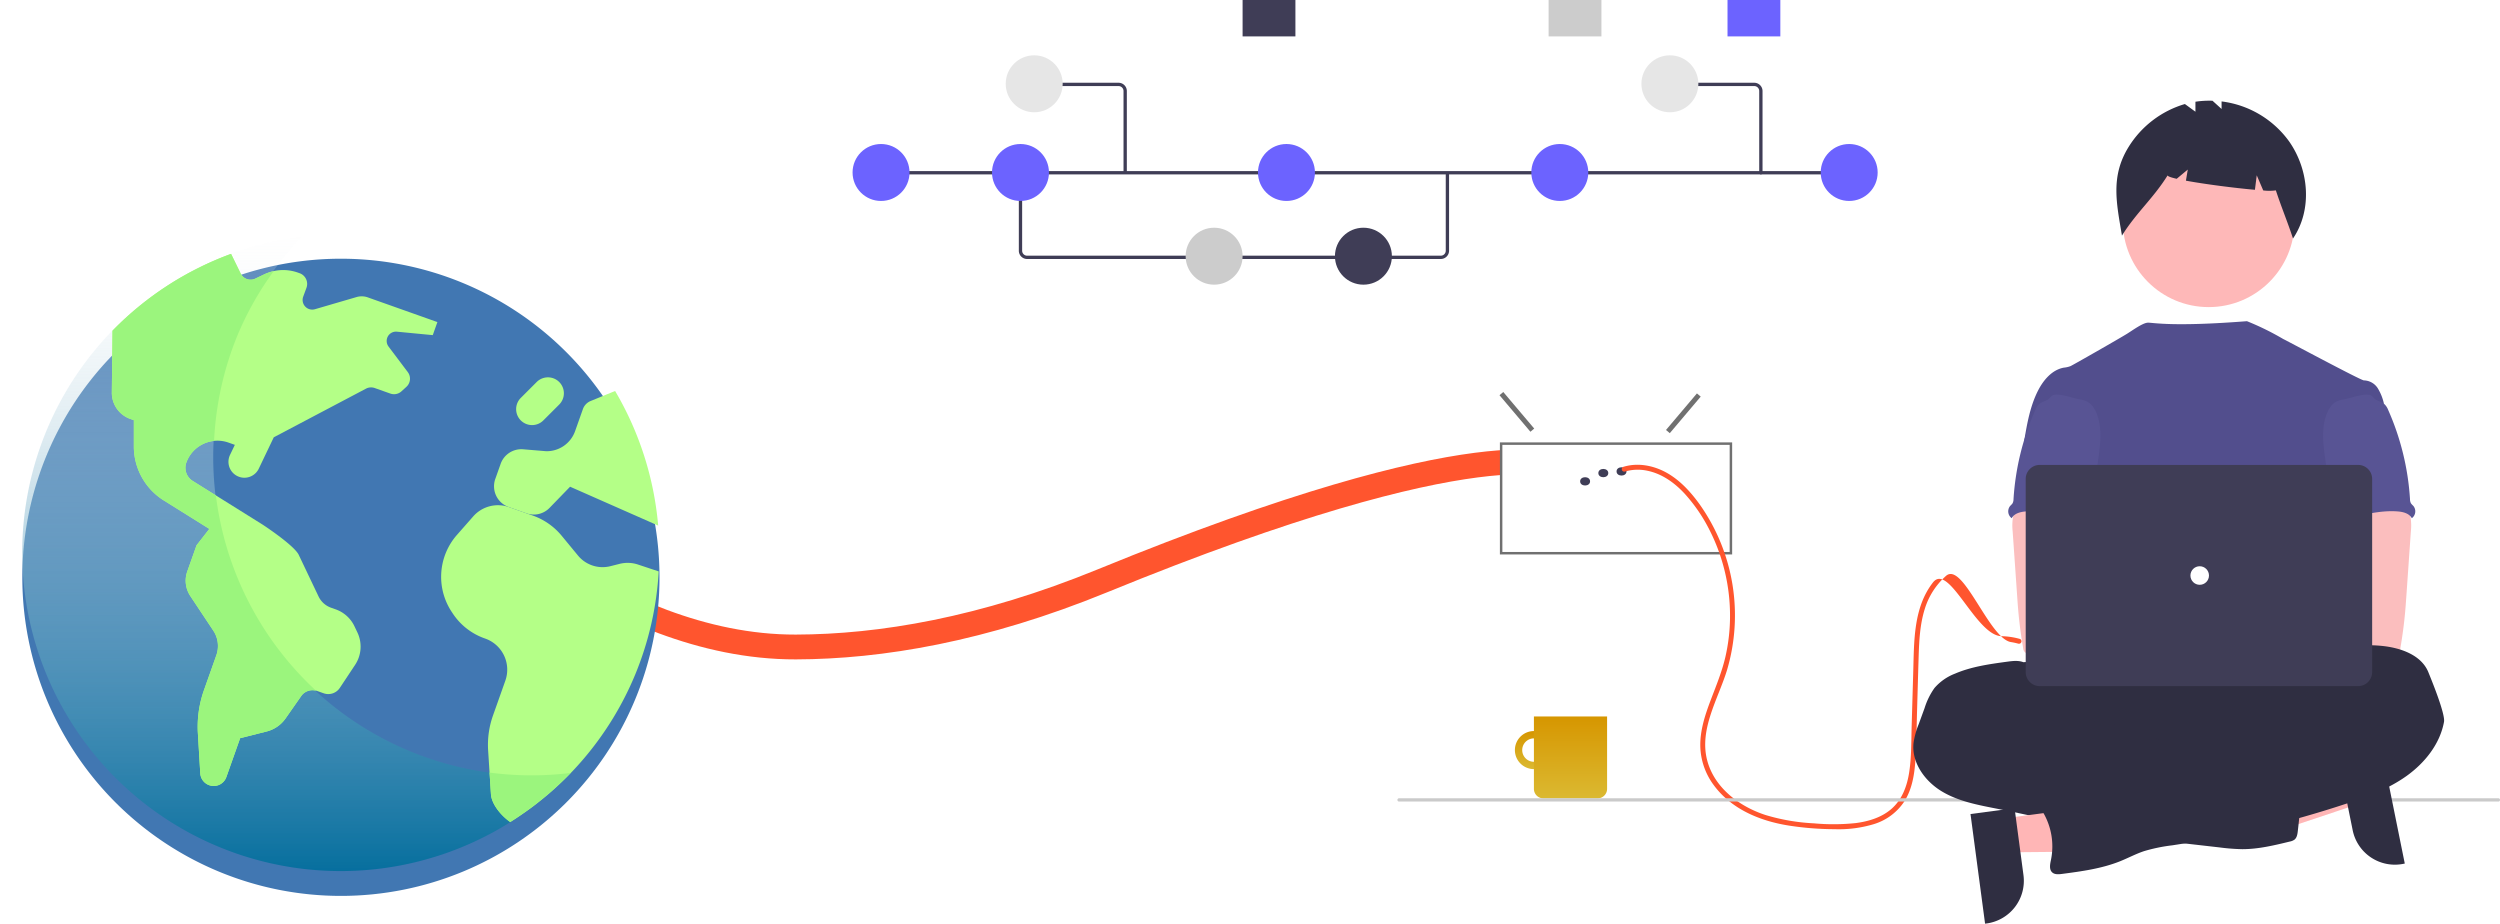 <svg xmlns="http://www.w3.org/2000/svg" xmlns:xlink="http://www.w3.org/1999/xlink" width="1007.931" height="372.395" viewBox="0 0 1007.931 372.395">
  <defs>
    <filter id="Path_802" x="0" y="94.315" width="274.897" height="275.897" filterUnits="userSpaceOnUse">
      <feOffset dy="10" input="SourceAlpha"/>
      <feGaussianBlur stdDeviation="3" result="blur"/>
      <feFlood flood-opacity="0.161"/>
      <feComposite operator="in" in2="blur"/>
      <feComposite in="SourceGraphic"/>
    </filter>
    <linearGradient id="linear-gradient" x1="0.5" x2="0.5" y2="1" gradientUnits="objectBoundingBox">
      <stop offset="0" stop-color="#fbfbfb" stop-opacity="0.141"/>
      <stop offset="1" stop-color="#066f9e"/>
    </linearGradient>
    <filter id="Rectangle_136" x="599.715" y="172.364" width="98.641" height="51.178" filterUnits="userSpaceOnUse">
      <feOffset dx="5" dy="6" input="SourceAlpha"/>
      <feGaussianBlur result="blur-2"/>
      <feFlood flood-opacity="0.161"/>
      <feComposite operator="in" in2="blur-2"/>
      <feComposite in="SourceGraphic"/>
    </filter>
    <linearGradient id="linear-gradient-2" x1="0.5" x2="0.5" y2="1" gradientUnits="objectBoundingBox">
      <stop offset="0" stop-color="#d69600"/>
      <stop offset="1" stop-color="#dbb931"/>
    </linearGradient>
  </defs>
  <g id="rzlfiber-about" transform="translate(-204.724 -1673.5)">
    <g id="towerwithwire" transform="translate(216.075 1717.225)">
      <path id="Path_758" data-name="Path 758" d="M118.407,1645.807s63.9,66.255,139.374,66.057c34.064-.089,75.407-6.953,123.655-26.691,155.139-63.466,184.891-45.663,184.891-45.663l14.594-3.8" transform="translate(51.725 -1494.741)" fill="none" stroke="#ff552e" stroke-width="10"/>
      <g id="earth-globe-planet-svgrepo-com" transform="translate(-63.182 7.031)">
        <g transform="matrix(1, 0, 0, 1, 51.83, -50.76)" filter="url(#Path_802)">
          <path id="Path_802-2" data-name="Path 802" d="M128.448,0A128.448,128.448,0,1,1,0,128.448,128.448,128.448,0,0,1,128.448,0Z" transform="translate(9 94.31)" fill="#4177b2"/>
        </g>
        <path id="Path_748" data-name="Path 748" d="M217.157,252.468A128.238,128.238,0,0,1,173.689,44.934,128.4,128.4,0,1,0,281.9,261.23,127.749,127.749,0,0,1,217.157,252.468Z" transform="translate(0 -0.357)" fill="url(#linear-gradient)"/>
        <g id="Group_511" data-name="Group 511" transform="translate(96.913 51.593)">
          <path id="Path_750" data-name="Path 750" d="M336.182,140.9a6.423,6.423,0,0,1-4.541-10.964l6.423-6.423a6.422,6.422,0,0,1,9.082,9.082l-6.423,6.423A6.4,6.4,0,0,1,336.182,140.9Z" transform="translate(-166.749 -71.865)" fill="#b4ff87"/>
          <path id="Path_751" data-name="Path 751" d="M224.515,85.786l14.462,1.39,1.866-5.264-28.069-9.956a7.365,7.365,0,0,0-4.528-.127l-16.768,4.9a3.883,3.883,0,0,1-4.732-5.069l1.307-3.551a4.582,4.582,0,0,0-2.768-5.9l-.694-.246a17.719,17.719,0,0,0-13.541.7L167.413,64.4a4.428,4.428,0,0,1-5.9-2.094l-3.865-7.894A128.468,128.468,0,0,0,109.85,85.389l-.268,24.831a11.17,11.17,0,0,0,7.435,10.741l1.436.509v10.57a25.685,25.685,0,0,0,12.074,21.783L148.9,165.3l-5.16,6.614L140,182.447a11.17,11.17,0,0,0,1.225,9.916l9.273,13.956a11.172,11.172,0,0,1,1.225,9.916l-4.977,14.034a44.3,44.3,0,0,0-2.469,17.447l.963,16.134a5.4,5.4,0,0,0,3.48,4.732l.033.012a5.4,5.4,0,0,0,7.007-3.247l5.558-15.672,10.682-2.7a13.291,13.291,0,0,0,7.642-5.273l6.451-9.231a5.585,5.585,0,0,1,6.271-1.828l2.624.931a5.585,5.585,0,0,0,6.521-2.176l6.16-9.285a13.288,13.288,0,0,0,.924-13.062l-1.19-2.5a13.292,13.292,0,0,0-7.556-6.811l-1.882-.668a8.857,8.857,0,0,1-5.037-4.539l-8.064-16.928c-2.188-3.995-14.449-12.008-14.449-12.008l-28.232-17.643a6.226,6.226,0,0,1-2.573-7.348h0a13.32,13.32,0,0,1,16.977-8.113l2.592.92-1.965,4.11a6.425,6.425,0,0,0,11.592,5.544l6.072-12.7L212.2,108.683a4.429,4.429,0,0,1,3.386-.175l6.3,2.234a4.428,4.428,0,0,0,4.464-.9l2-1.821a4.429,4.429,0,0,0,.556-5.938L221.154,91.79A3.758,3.758,0,0,1,224.515,85.786Z" transform="translate(-109.58 -54.411)" fill="#b4ff87"/>
          <path id="Path_752" data-name="Path 752" d="M367.179,259.522a127.982,127.982,0,0,0,9.451-41.537l-8.083-2.686a13.291,13.291,0,0,0-7.693-.361l-3.7.934A12.845,12.845,0,0,1,344.1,211.59l-6.577-7.977a26.582,26.582,0,0,0-11.621-8.14l-9.631-3.416a13.288,13.288,0,0,0-14.421,3.748l-6.557,7.458a25.584,25.584,0,0,0-2.1,31.053l.458.691a25.59,25.59,0,0,0,12.756,9.953l.312.111a13.289,13.289,0,0,1,8.082,16.967l-4.971,14.019a35.421,35.421,0,0,0-1.966,14.114l1.128,17.575c.261,4.08,4.036,8.679,7.8,11.3A127.751,127.751,0,0,0,367.179,259.522Z" transform="translate(-156.145 -89.952)" fill="#b4ff87"/>
          <path id="Path_753" data-name="Path 753" d="M383.9,183.354a128.8,128.8,0,0,0-17.368-54.269l-10.13,4.15a5.583,5.583,0,0,0-2.862,3.175L350.4,145.28a12.146,12.146,0,0,1-11.678,8.085l-9.246-.773a8.86,8.86,0,0,0-9.088,5.868l-2.159,6.089a8.859,8.859,0,0,0,5.388,11.31l7.164,2.541a8.858,8.858,0,0,0,9.32-2.181l8.281-8.537Z" transform="translate(-163.622 -73.8)" fill="#b4ff87"/>
        </g>
        <g id="Group_512" data-name="Group 512" transform="translate(96.914 51.593)">
          <path id="Path_754" data-name="Path 754" d="M151.542,151.806l-9.358-5.849a6.227,6.227,0,0,1-2.575-7.347,13.291,13.291,0,0,1,11.2-8.763,127.941,127.941,0,0,1,9.5-42.746,126.186,126.186,0,0,1,14.516-25.695,17.634,17.634,0,0,0-3.773,1.257L167.414,64.4a4.428,4.428,0,0,1-5.9-2.094l-3.865-7.893-.032.012a128.469,128.469,0,0,0-47.762,30.965l-.268,24.831a11.171,11.171,0,0,0,7.435,10.741l1.436.509v10.57a25.687,25.687,0,0,0,12.074,21.783L148.9,165.3l-5.16,6.614L140,182.445a11.169,11.169,0,0,0,1.225,9.916l9.273,13.955a11.173,11.173,0,0,1,1.225,9.916l-4.977,14.034a44.3,44.3,0,0,0-2.469,17.446l.963,16.135a5.4,5.4,0,0,0,3.48,4.732l.033.012a5.4,5.4,0,0,0,7.007-3.247l5.558-15.672,10.682-2.7a13.291,13.291,0,0,0,7.642-5.273l6.451-9.231a5.552,5.552,0,0,1,5.861-1.9A128.684,128.684,0,0,1,151.542,151.806Z" transform="translate(-109.581 -54.41)" fill="#9bf57d"/>
          <path id="Path_755" data-name="Path 755" d="M347.958,337.035a128.579,128.579,0,0,1-32.678-.15l.555,8.661c.26,4.057,4,8.623,7.74,11.25.411-.258.836-.493,1.244-.755,1.257-.808,2.48-1.672,3.711-2.523,1.467-1.019,2.938-2.032,4.364-3.113.925-.7,1.817-1.441,2.724-2.165,1.684-1.35,3.363-2.706,4.983-4.144.543-.48,1.062-.99,1.6-1.481,1.921-1.764,3.819-3.56,5.637-5.448C347.878,337.123,347.917,337.077,347.958,337.035Z" transform="translate(-162.99 -127.754)" fill="#9bf57d"/>
        </g>
      </g>
    </g>
    <g id="Group_527" data-name="Group 527" transform="translate(804.939 1832.19)">
      <g transform="matrix(1, 0, 0, 1, -600.21, -158.69)" filter="url(#Rectangle_136)">
        <rect id="Rectangle_136-2" data-name="Rectangle 136" width="92.641" height="44.178" transform="translate(600.21 172.86)" fill="#fff" stroke="#707070" stroke-width="1"/>
      </g>
      <line id="Line_6" data-name="Line 6" x2="12.473" y2="14.741" transform="translate(5.103)" fill="none" stroke="#707070" stroke-width="2"/>
      <line id="Line_7" data-name="Line 7" x1="12.473" y2="14.741" transform="translate(72.231 0.567)" fill="none" stroke="#707070" stroke-width="2"/>
    </g>
    <g id="Group_528" data-name="Group 528" transform="translate(841.791 1860.889)">
      <ellipse id="Ellipse_65" data-name="Ellipse 65" cx="2.002" cy="1.669" rx="2.002" ry="1.669" transform="translate(14.683 1.006)" fill="#3f3d56"/>
      <ellipse id="Ellipse_66" data-name="Ellipse 66" cx="2.002" cy="1.669" rx="2.002" ry="1.669" transform="translate(7.342 1.674)" fill="#3f3d56"/>
      <ellipse id="Ellipse_67" data-name="Ellipse 67" cx="2.002" cy="1.669" rx="2.002" ry="1.669" transform="translate(0 5.011)" fill="#3f3d56"/>
      <path id="Path_801" data-name="Path 801" d="M756.533,486.669a28.154,28.154,0,0,0-3.018-.656c-8.755-1.454-19.351-32.669-26.145-26.678a29.291,29.291,0,0,0-8.6,13.448c-1.919,6.18-2.236,12.7-2.437,19.122-.222,7.1-.415,14.206-.622,21.309-.2,6.773-.22,13.577-.672,20.338-.379,5.674-1.287,11.563-4.324,16.484a22.628,22.628,0,0,1-12.289,9.34,48.84,48.84,0,0,1-15.93,2.086,122.955,122.955,0,0,1-18.573-1.471c-11.671-1.87-23.2-6.639-30.328-16.478a27.3,27.3,0,0,1-5.288-15.37c-.15-6.457,1.913-12.712,4.172-18.676,2.2-5.8,4.578-11.522,5.97-17.591a73.8,73.8,0,0,0,1.835-17.315,76.118,76.118,0,0,0-8.162-33.522,65.865,65.865,0,0,0-10.021-14.734c-4.117-4.48-9.215-8.178-15.277-9.39a18.446,18.446,0,0,0-8.922.359,1,1,0,0,1-.532-1.931c6.006-1.8,12.53-.431,17.855,2.69,5.235,3.069,9.373,7.673,12.884,12.554A77.535,77.535,0,0,1,639.079,497.3c-3.563,11.673-11.313,23.823-7.984,36.456,2.914,11.057,13.009,18.571,23.438,21.966A80.8,80.8,0,0,0,674.11,559.1a86.124,86.124,0,0,0,16.834-.1c5.121-.66,10.388-2.225,14.359-5.663,4.352-3.768,6.341-9.182,7.207-14.739.98-6.287.836-12.77,1.02-19.114l.631-21.654c.356-12.23.049-25.784,8.006-35.917,6.446-8,17.313,21.571,27.587,21.734a29.956,29.956,0,0,1,7.312,1.08,1,1,0,0,1-.532,1.931Z" transform="translate(-579.857 -414.543)" fill="#ff552e"/>
    </g>
    <g id="Group_525" data-name="Group 525" transform="translate(548.456 1673.5)">
      <g id="Group_100" data-name="Group 100" transform="translate(267.034 288.846)">
        <path id="Path_1465" data-name="Path 1465" d="M671.326,628.1a7.669,7.669,0,1,1-7.669,7.669h0A7.669,7.669,0,0,1,671.326,628.1Zm0,12.388a4.719,4.719,0,1,0-4.719-4.719h0A4.719,4.719,0,0,0,671.326,640.488Z" transform="translate(-663.657 -622.201)" fill="url(#linear-gradient-2)"/>
        <path id="Path_1467" data-name="Path 1467" d="M660.45,619.261h-29.5v29.193A3.842,3.842,0,0,0,634.8,652.3h21.811a3.842,3.842,0,0,0,3.842-3.842V619.261Z" transform="translate(-623.285 -619.261)" fill="url(#linear-gradient-2)"/>
      </g>
      <g id="Group_526" data-name="Group 526" transform="translate(219.671 40.592)">
        <path id="Path_944" data-name="Path 944" d="M113.868,669.093H557.2a.671.671,0,0,0,0-1.335H113.868a.671.671,0,0,0,0,1.335Z" transform="translate(-113.27 -386.515)" fill="#cacaca"/>
        <path id="Path_792" data-name="Path 792" d="M137.594,494.381l2.742,13.557L89.349,524.967,85.3,504.958Z" transform="translate(247.259 -224.411)" fill="#ffb6b6"/>
        <path id="Path_793" data-name="Path 793" d="M170.79,645.258l5.4,26.7h0a17.36,17.36,0,0,0,20.457,13.573l.553-.112-8.842-43.714Z" transform="translate(208.937 -377.851)" fill="#2f2e41"/>
        <ellipse id="Ellipse_276" data-name="Ellipse 276" cx="34.62" cy="34.62" rx="34.62" ry="34.62" transform="translate(292.455 13.985)" fill="#feb8b8"/>
        <path id="Path_1461" data-name="Path 1461" d="M235.337,265.114a39.984,39.984,0,0,1,22.747-17.388l4.25,3.1V246.8a36.8,36.8,0,0,1,6.875-.4l3.667,3.318v-3.042a39.6,39.6,0,0,1,27.319,16.25c7.963,11.48,9.307,27.451,1.475,39.023-2.15-6.608-4.759-12.807-6.91-19.414a19.556,19.556,0,0,1-5.094.025l-2.616-6.1-.731,5.845c-8.108-.706-20.134-2.257-27.82-3.678l.748-4.484-4.472,3.726c-2.355-.542-3.753-1.034-3.637-1.41-5.717,9.216-12.713,15.1-18.428,24.318C230.538,287.777,228.039,276.972,235.337,265.114Z" transform="translate(59.402 -246.376)" fill="#2f2e41"/>
        <ellipse id="Ellipse_260" data-name="Ellipse 260" cx="89.142" cy="24.935" rx="89.142" ry="24.935" transform="translate(226.669 225.284)" fill="#2f2e41"/>
        <path id="Path_794" data-name="Path 794" d="M183.42,428.305c1.19-7.162,2.418-14.462,5.747-20.914,2.188-4.226,5.66-8.253,10.342-9.089a10.005,10.005,0,0,0,2.693-.623c1.372-.661,19.8-11.184,22.735-13.016,2.516-1.573,6.487-4.487,8.489-4.487,2.014-.044,9.738,1.753,39.886-.6A108.891,108.891,0,0,1,288,386.8c.1-.064,31.29,16.687,32.462,16.643a6.817,6.817,0,0,1,5.555,3.117,20.163,20.163,0,0,1,2.493,6.146c-6.813,15.173-13.047,30.365-19.861,45.537a3.886,3.886,0,0,0-.493,1.869,4.561,4.561,0,0,0,.848,1.869c3.341,5.367,3.235,12.119,2.87,18.427s-.817,12.972,2,18.627c.767,1.552,1.764,2.973,2.493,4.526,1.708,3.516,2.325,14.762,1.328,18.539l-124.988,3.581C195.4,518.289,183.42,428.305,183.42,428.305Z" transform="translate(69.196 -290.673)" fill="#524e8d"/>
        <path id="Path_1421" data-name="Path 1421" d="M244.294,494.216a22.068,22.068,0,0,1,.075,5.442l-1.791,25.727c-.168,2.425-.334,4.844-.561,7.262-.43,4.694-1.072,9.351-1.869,14a2.494,2.494,0,0,1-2.556,2.425c-7.886,1.669-16.033,1.6-24.081,1.147-12.281-.685-43.7-1.982-45.619-4.476s-.8-6.527,1.7-8.543,43.964-6.932,43.964-6.932a40.854,40.854,0,0,0-2.787-9.282c-2.082-5.406-4.027-10.99-4.065-16.781s2.144-11.88,6.889-15.2c3.9-2.724,8.927-3.229,13.682-3.117,3.46.1,9.438-.729,12.6.623C242.377,487.616,243.826,491.768,244.294,494.216Z" transform="translate(164.218 -325.978)" fill="#fbbebe"/>
        <path id="Path_1423" data-name="Path 1423" d="M277.174,585.323c-2.076-.792-4.364-.505-6.589-.206-7.163.978-14.431,1.982-21.07,4.844a20.711,20.711,0,0,0-8.191,5.74,28.452,28.452,0,0,0-4,8.1l-2.394,6.558a31.568,31.568,0,0,0-2.088,7.686c-.748,7.848,4.619,15.247,11.37,19.325s14.7,5.529,22.442,7.05,15.516,3.2,23.227,4.987a93.5,93.5,0,0,0,10.928,2.15c8.253.935,16.881-.442,24.723,2.288,3.117,1.091,6.178,2.712,9.411,3.466a58.558,58.558,0,0,0,6.508.991L356.3,660a80.979,80.979,0,0,0,9.1.7c6.483,0,12.86-1.535,19.155-3.07a4.843,4.843,0,0,0,1.869-.754c1-.786,1.215-2.176,1.359-3.435q.954-8.36,1.669-16.737c.15-1.814.262-3.778-.73-5.3-1.247-1.869-3.678-2.456-5.9-2.818a153.892,153.892,0,0,0-28.476-1.976c-3.621-3.622-9.594-3.64-14.338-5.61a42.648,42.648,0,0,1-5.056-2.749,66.076,66.076,0,0,0-27.758-8.771,25.844,25.844,0,0,1-5.679-.81c-3.671-1.141-7.019-4.246-10.79-3.485-.467-1.29-.792-3.017-1.869-3.9-.534-.455-1.2-.76-1.689-1.247-1.041-1.053-1.135-2.712-.978-4.183a12.238,12.238,0,0,0,.125-4.414,6.1,6.1,0,0,0-.692-1.54A8.415,8.415,0,0,0,277.174,585.323Z" transform="translate(-24.78 -358.929)" fill="#2f2e41"/>
        <path id="Path_1430" data-name="Path 1430" d="M190.438,427.921a6.452,6.452,0,0,1,1.384,2.213,104.64,104.64,0,0,1,8.789,35.918,3.591,3.591,0,0,0,.405,1.739,7.614,7.614,0,0,0,.916.991,3.441,3.441,0,0,1-.412,4.849q-.085.072-.174.138c-1.029-1.936-3.491-2.568-5.679-2.736-10.479-.829-20.714,4.046-31.224,3.678.742-2.562,1.808-5.024,2.413-7.617,2.674-11.514-4-24.049.093-35.14.817-2.219,2.182-4.4,4.332-5.373a11.538,11.538,0,0,1,2.774-.734c2.656-.48,7.942-2.531,10.51-1.708.948.306,1.322,1.2,2.107,1.735C187.866,426.637,189.449,426.917,190.438,427.921Z" transform="translate(207.63 -305.431)" fill="#585494"/>
        <path id="Path_1421-2" data-name="Path 1421" d="M296.24,486.515c3.16-1.353,9.138-.524,12.6-.623,4.755-.112,9.78.393,13.682,3.117,4.744,3.318,6.926,9.407,6.889,15.2s-1.982,11.375-4.065,16.781a40.853,40.853,0,0,0-2.787,9.282s41.461,4.916,43.964,6.932,3.621,6.05,1.7,8.543-61.814,5-69.7,3.328a2.494,2.494,0,0,1-2.556-2.425c-.8-4.65-1.439-9.307-1.869-14-.228-2.419-.393-4.838-.561-7.262l-1.791-25.727a22.067,22.067,0,0,1,.075-5.442C292.29,491.768,293.739,487.616,296.24,486.515Z" transform="translate(-43.699 -325.978)" fill="#fbbebe"/>
        <path id="Path_1430-2" data-name="Path 1430" d="M369.016,425.874c.786-.539,1.159-1.43,2.107-1.735,2.568-.823,7.854,1.228,10.51,1.708a11.539,11.539,0,0,1,2.774.734c2.15.972,3.515,3.154,4.332,5.373,4.089,11.09-2.581,23.626.093,35.14.6,2.593,1.671,5.055,2.413,7.617-10.51.368-20.746-4.507-31.224-3.678-2.188.168-4.651.8-5.679,2.736q-.089-.066-.174-.138a3.441,3.441,0,0,1-.412-4.849,7.606,7.606,0,0,0,.916-.991,3.591,3.591,0,0,0,.405-1.739,104.641,104.641,0,0,1,8.789-35.918,6.452,6.452,0,0,1,1.384-2.213C366.24,426.917,367.823,426.637,369.016,425.874Z" transform="translate(-106.684 -305.431)" fill="#585494"/>
        <path id="Path_795" data-name="Path 795" d="M215.975,519.875l1.822,13.711,53.753-.5-2.69-20.237Z" transform="translate(28.83 -230.552)" fill="#ffb6b6"/>
        <path id="Path_796" data-name="Path 796" d="M400.894,676.1l5.876,44.211.559-.074a17.36,17.36,0,0,0,14.921-19.495h0l-3.589-27Z" transform="translate(-169.845 -388.502)" fill="#2f2e41"/>
        <path id="Path_1427" data-name="Path 1427" d="M260.83,589.112c0,.623.978,0,1.068-.667.685-5.043,4.688-9.2,9.351-11.221s9.974-2.126,15.023-1.646c7.636.723,16.208,3.647,19,10.784.661,1.669,6.851,16.526,6.246,19.867-1.627,8.914-7.724,16.538-15.111,21.818s-16.018,8.434-24.628,11.28A427.13,427.13,0,0,1,201.962,656a67.142,67.142,0,0,0-11.4,2.35c-3.291,1.1-6.371,2.755-9.588,4.052-7.481,3-15.528,4.077-23.5,5.131-1.359.175-2.917.3-3.921-.623-1.3-1.2-.868-3.3-.5-5.024a27.023,27.023,0,0,0-3.186-19.175c-1.335-2.244-3.07-4.544-2.818-7.141.3-3.029,3.316-5.174,6.321-5.661s6.059.231,9.077.623a4.862,4.862,0,0,0,3.086-.306,6.164,6.164,0,0,0,1.209-1.072,13.67,13.67,0,0,1,15.921-2.225c1.116.623,2.8-.767,3.965-1.29l13.11-5.935c15.061-6.813,30.2-13.658,46.129-17.972a9.687,9.687,0,0,0,3.553-1.478c.792-.623,1.359-1.468,2.088-2.163,1.59-1.5,3.8-2.1,5.71-3.167S261.267,591.249,260.83,589.112Z" transform="translate(110.435 -355.779)" fill="#2f2e41"/>
        <ellipse id="Ellipse_63" data-name="Ellipse 63" cx="9.344" cy="9.344" rx="9.344" ry="9.344" transform="translate(327.984 205.636)" fill="#fbbebe"/>
        <ellipse id="Ellipse_64" data-name="Ellipse 64" cx="9.344" cy="9.344" rx="9.344" ry="9.344" transform="translate(307.294 205.636)" fill="#fbbebe"/>
        <path id="Path_797" data-name="Path 797" d="M196.149,555.584H324.522a5.66,5.66,0,0,0,5.653-5.653v-77.88a5.66,5.66,0,0,0-5.653-5.653H196.149a5.66,5.66,0,0,0-5.653,5.653v77.88A5.66,5.66,0,0,0,196.149,555.584Z" transform="translate(62.81 -319.549)" fill="#3f3d56"/>
        <ellipse id="Ellipse_263" data-name="Ellipse 263" cx="3.74" cy="3.74" rx="3.74" ry="3.74" transform="translate(319.717 187.702)" fill="#fff"/>
      </g>
      <path id="Path_798" data-name="Path 798" d="M729.743,349.5H896.529a3.341,3.341,0,0,0,3.337-3.337V314.73h-1.335v31.436a2,2,0,0,1-2,2H729.743a2,2,0,0,1-2-2V314.51h-1.335v31.656a3.341,3.341,0,0,0,3.337,3.338Z" transform="translate(-659.375 -245.082)" fill="#3f3d56"/>
      <rect id="Rectangle_137" data-name="Rectangle 137" width="391.928" height="1.335" transform="translate(9.907 68.98)" fill="#3f3d56"/>
      <ellipse id="Ellipse_264" data-name="Ellipse 264" cx="11.481" cy="11.481" rx="11.481" ry="11.481" transform="translate(390.327 58.062)" fill="#6c63ff"/>
      <ellipse id="Ellipse_266" data-name="Ellipse 266" cx="11.481" cy="11.481" rx="11.481" ry="11.481" transform="translate(273.656 58.062)" fill="#6c63ff"/>
      <ellipse id="Ellipse_268" data-name="Ellipse 268" cx="11.481" cy="11.481" rx="11.481" ry="11.481" transform="translate(194.478 91.808)" fill="#3f3d56"/>
      <ellipse id="Ellipse_269" data-name="Ellipse 269" cx="11.481" cy="11.481" rx="11.481" ry="11.481" transform="translate(134.284 91.808)" fill="#ccc"/>
      <ellipse id="Ellipse_270" data-name="Ellipse 270" cx="11.481" cy="11.481" rx="11.481" ry="11.481" transform="translate(163.453 58.062)" fill="#6c63ff"/>
      <ellipse id="Ellipse_271" data-name="Ellipse 271" cx="11.481" cy="11.481" rx="11.481" ry="11.481" transform="translate(0 58.062)" fill="#6c63ff"/>
      <ellipse id="Ellipse_272" data-name="Ellipse 272" cx="11.481" cy="11.481" rx="11.481" ry="11.481" transform="translate(56.218 58.062)" fill="#6c63ff"/>
      <rect id="Rectangle_207" data-name="Rectangle 207" width="21.295" height="14.677" transform="translate(157.247 0)" fill="#3f3d56"/>
      <rect id="Rectangle_208" data-name="Rectangle 208" width="21.295" height="14.677" transform="translate(352.755 0)" fill="#6c63ff"/>
      <rect id="Rectangle_209" data-name="Rectangle 209" width="21.295" height="14.677" transform="translate(280.624 0)" fill="#ccc"/>
      <path id="Path_799" data-name="Path 799" d="M572.875,297.428a.667.667,0,0,0,.667-.667V263.814a3.341,3.341,0,0,0-3.337-3.337H537.718a.667.667,0,1,0,0,1.335h32.487a2,2,0,0,1,2,2V296.76A.667.667,0,0,0,572.875,297.428Z" transform="translate(-206.67 -227.112)" fill="#3f3d56"/>
      <ellipse id="Ellipse_265" data-name="Ellipse 265" cx="11.481" cy="11.481" rx="11.481" ry="11.481" transform="translate(318.041 22.302)" fill="#e6e6e6"/>
      <path id="Path_800" data-name="Path 800" d="M955.54,296.76h1.335V263.814a3.341,3.341,0,0,0-3.337-3.337H921.051v1.335h32.487a2,2,0,0,1,2,2Z" transform="translate(-846.296 -227.112)" fill="#3f3d56"/>
      <ellipse id="Ellipse_265-2" data-name="Ellipse 265" cx="11.481" cy="11.481" rx="11.481" ry="11.481" transform="translate(61.747 22.302)" fill="#e6e6e6"/>
    </g>
  </g>
</svg>
